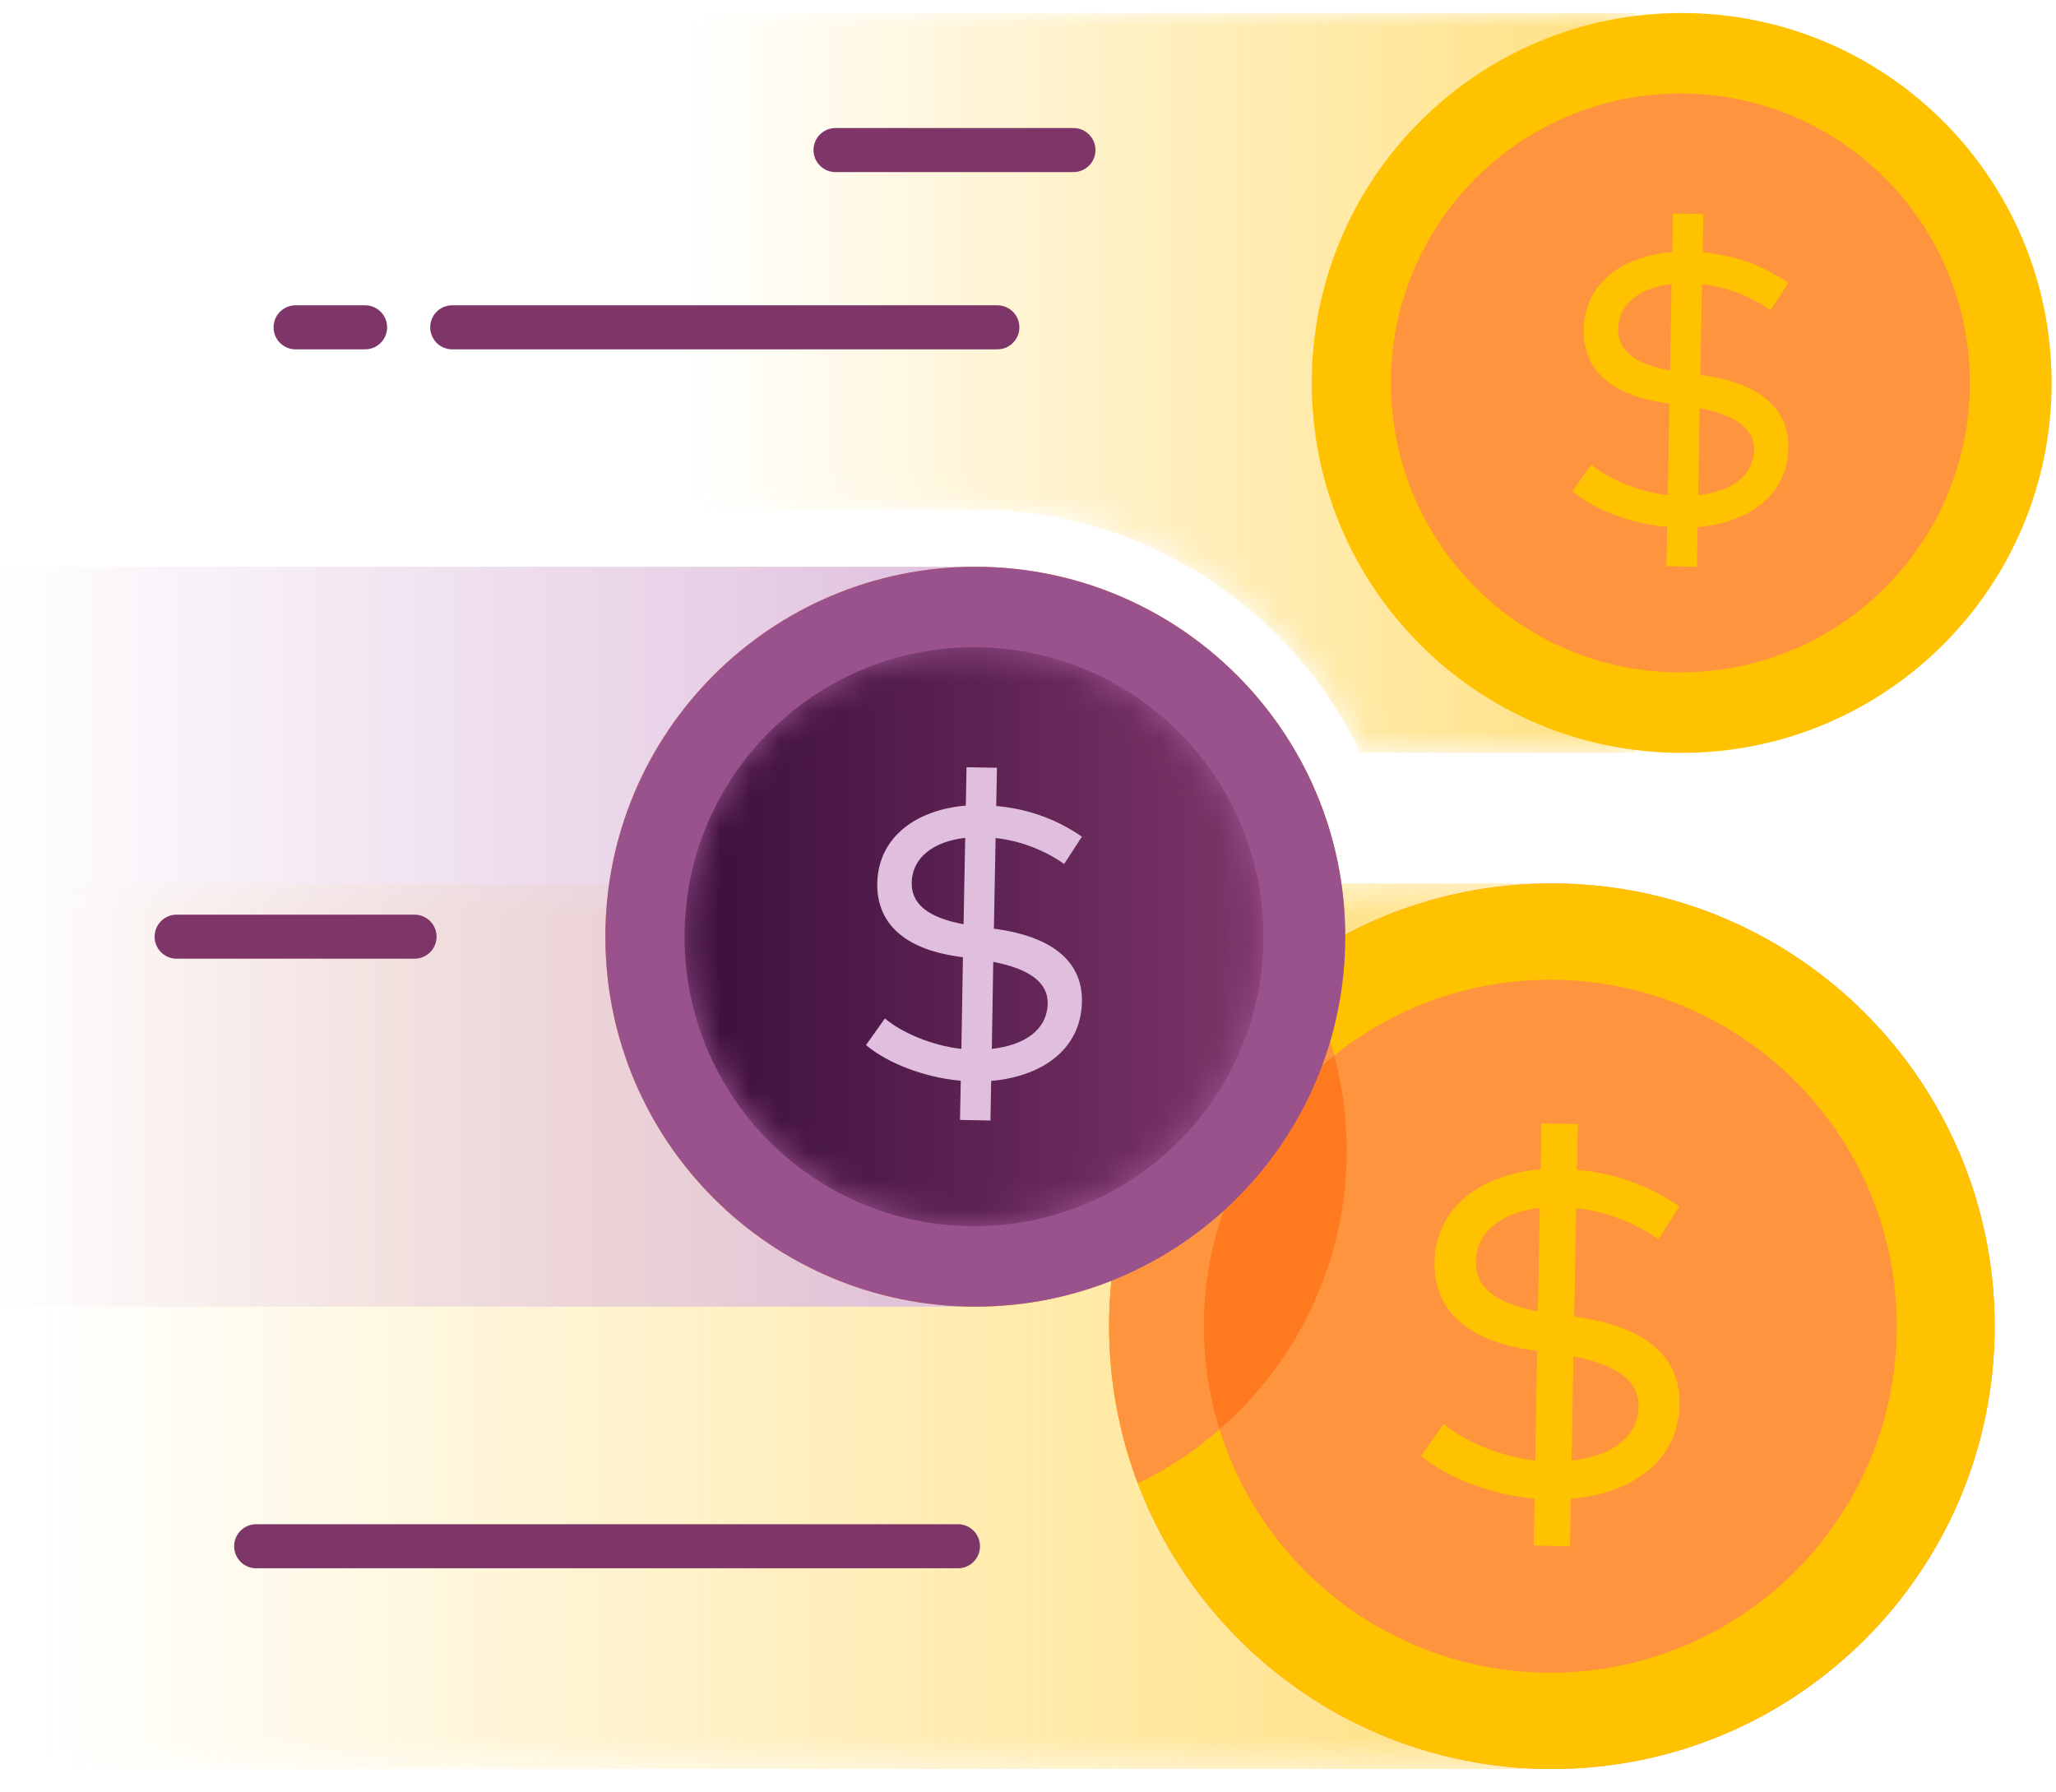 <?xml version="1.0" encoding="UTF-8"?>
<svg width="70px" height="61px" viewBox="0 0 70 61" version="1.1" xmlns="http://www.w3.org/2000/svg" xmlns:xlink="http://www.w3.org/1999/xlink">
    <!-- Generator: Sketch 57.1 (83088) - https://sketch.com -->
    <title>cash-icon</title>
    <desc>Created with Sketch.</desc>
    <defs>
        <polygon id="path-1" points="0.183 0.419 0.183 15.886 0.183 30.57 51.119 30.57 51.119 0.419"></polygon>
        <linearGradient x1="-0%" y1="50%" x2="100.001%" y2="50%" id="linearGradient-3">
            <stop stop-color="#FFC100" stop-opacity="0" offset="0%"></stop>
            <stop stop-color="#FFC100" stop-opacity="0.498" offset="100%"></stop>
        </linearGradient>
        <path d="M0.268,0.024 L0.268,16.932 L10.167,16.932 C15.945,16.932 20.946,20.321 23.289,25.214 L23.289,25.214 L32.662,25.214 L32.662,0.024 L0.268,0.024 Z" id="path-4"></path>
        <linearGradient x1="-0%" y1="50%" x2="100.001%" y2="50%" id="linearGradient-6">
            <stop stop-color="#FFC100" stop-opacity="0" offset="0%"></stop>
            <stop stop-color="#FFC100" stop-opacity="0.498" offset="100%"></stop>
        </linearGradient>
        <linearGradient x1="0%" y1="50%" x2="100%" y2="50%" id="linearGradient-7">
            <stop stop-color="#DFBFDD" stop-opacity="0" offset="0%"></stop>
            <stop stop-color="#DFBFDD" offset="100%"></stop>
        </linearGradient>
        <path d="M0.268,10.207 C0.268,15.65 4.68,20.062 10.123,20.062 L10.123,20.062 C15.566,20.062 19.979,15.65 19.979,10.207 L19.979,10.207 C19.979,4.764 15.566,0.352 10.123,0.352 L10.123,0.352 C4.68,0.352 0.268,4.764 0.268,10.207" id="path-8"></path>
        <linearGradient x1="-0.001%" y1="50%" x2="99.998%" y2="50%" id="linearGradient-10">
            <stop stop-color="#3A0E3B" offset="0%"></stop>
            <stop stop-color="#7E3669" offset="100%"></stop>
        </linearGradient>
    </defs>
    <g id="Page-1" stroke="none" stroke-width="1" fill="none" fill-rule="evenodd">
        <g id="Inbox---Message" transform="translate(-352, -103)">
            <g id="Group-26" transform="translate(323, 81)">
                <g id="cash-icon" transform="translate(29, 22)">
                    <g id="Group-3" transform="translate(1.329, 29.66)">
                        <mask id="mask-2" fill="white">
                            <use xlink:href="#path-1"></use>
                        </mask>
                        <g id="Clip-2"></g>
                        <polygon id="Fill-1" fill="url(#linearGradient-3)" mask="url(#mask-2)" points="0.183 0.419 0.183 15.886 0.183 30.57 51.119 30.57 51.119 0.419"></polygon>
                    </g>
                    <g id="Group-6" transform="translate(23.038, 0.419)">
                        <mask id="mask-5" fill="white">
                            <use xlink:href="#path-4"></use>
                        </mask>
                        <g id="Clip-5"></g>
                        <path d="M0.268,0.024 L0.268,16.932 L10.167,16.932 C15.945,16.932 20.946,20.321 23.289,25.214 L23.289,25.214 L32.662,25.214 L32.662,0.024 L0.268,0.024 Z" id="Fill-4" fill="url(#linearGradient-6)" mask="url(#mask-5)"></path>
                    </g>
                    <g id="Group-21" transform="translate(37.658, 0.419)">
                        <path d="M30.254,44.735 C30.254,53.061 23.505,59.81 15.179,59.81 C6.854,59.81 0.104,53.061 0.104,44.735 C0.104,36.409 6.854,29.659 15.179,29.659 C23.505,29.659 30.254,36.409 30.254,44.735" id="Fill-7" fill="#FF943F"></path>
                        <path d="M30.254,44.735 C30.254,53.061 23.505,59.81 15.179,59.81 C6.854,59.81 0.104,53.061 0.104,44.735 C0.104,36.409 6.854,29.659 15.179,29.659 C23.505,29.659 30.254,36.409 30.254,44.735" id="Fill-9" fill="#FFC200"></path>
                        <path d="M26.923,44.735 C26.923,51.25 21.641,56.531 15.126,56.531 C8.611,56.531 3.33,51.25 3.33,44.735 C3.33,38.22 8.611,32.938 15.126,32.938 C21.641,32.938 26.923,38.22 26.923,44.735" id="Fill-11" fill="#FF943F"></path>
                        <path d="M15.912,45.761 L15.852,49.307 C17.16,49.161 18.093,48.559 18.13,47.475 C18.155,46.587 17.358,46.041 15.912,45.761 L15.912,45.761 Z M14.702,44.229 L14.768,40.707 C13.485,40.853 12.625,41.497 12.589,42.508 C12.564,43.389 13.222,43.948 14.702,44.229 L14.702,44.229 Z M16.063,37.852 L16.033,39.409 C17.458,39.535 18.599,40.021 19.524,40.659 L18.801,41.77 C18.045,41.242 17.082,40.832 16.008,40.714 L15.938,44.407 L16.125,44.435 C18.044,44.717 19.586,45.578 19.525,47.436 C19.456,49.376 17.845,50.438 15.828,50.612 L15.797,52.226 L14.557,52.202 L14.588,50.604 C13.171,50.479 11.657,49.929 10.725,49.152 L11.496,48.066 C12.163,48.633 13.392,49.171 14.613,49.308 L14.675,45.574 L14.424,45.537 C12.521,45.256 11.135,44.348 11.186,42.514 C11.246,40.656 12.792,39.559 14.794,39.394 L14.823,37.829 L16.063,37.852 Z" id="Fill-13" fill="#FFC200"></path>
                        <path d="M32.193,12.619 C32.193,19.575 26.554,25.214 19.598,25.214 C12.642,25.214 7.003,19.575 7.003,12.619 C7.003,5.663 12.642,0.024 19.598,0.024 C26.554,0.024 32.193,5.663 32.193,12.619" id="Fill-15" fill="#FFC200"></path>
                        <path d="M29.409,12.619 C29.409,18.062 24.997,22.474 19.554,22.474 C14.111,22.474 9.698,18.062 9.698,12.619 C9.698,7.176 14.111,2.764 19.554,2.764 C24.997,2.764 29.409,7.176 29.409,12.619" id="Fill-17" fill="#FF943F"></path>
                        <path d="M20.21,13.476 L20.16,16.439 C21.253,16.317 22.033,15.814 22.064,14.908 C22.084,14.166 21.419,13.71 20.21,13.476 L20.21,13.476 Z M19.199,12.196 L19.255,9.253 C18.183,9.376 17.464,9.914 17.434,10.759 C17.414,11.494 17.963,11.962 19.199,12.196 L19.199,12.196 Z M20.336,6.869 L20.311,8.17 C21.502,8.274 22.455,8.681 23.228,9.214 L22.625,10.143 C21.992,9.701 21.188,9.359 20.291,9.26 L20.232,12.345 L20.388,12.368 C21.991,12.604 23.279,13.324 23.229,14.876 C23.171,16.497 21.825,17.384 20.14,17.529 L20.114,18.878 L19.078,18.858 L19.104,17.523 C17.92,17.419 16.655,16.958 15.877,16.31 L16.521,15.402 C17.078,15.876 18.105,16.325 19.125,16.44 L19.177,13.32 L18.966,13.289 C17.376,13.054 16.219,12.296 16.262,10.764 C16.312,9.211 17.604,8.296 19.276,8.157 L19.3,6.849 L20.336,6.869 Z" id="Fill-19" fill="#FFC200"></path>
                    </g>
                    <polygon id="Fill-22" fill="url(#linearGradient-7)" points="0 44.487 33.206 44.487 33.206 19.297 0 19.297"></polygon>
                    <g id="Group-32" transform="translate(20.38, 19.027)">
                        <path d="M25.421,12.865 C25.421,19.821 19.781,25.46 12.826,25.46 C5.87,25.46 0.231,19.821 0.231,12.865 C0.231,5.909 5.87,0.27 12.826,0.27 C19.781,0.27 25.421,5.909 25.421,12.865" id="Fill-24" fill="#FF943F"></path>
                        <path d="M17.382,26.127 C17.382,28.012 17.731,29.815 18.363,31.479 C22.57,29.439 25.472,25.128 25.472,20.139 C25.472,17.832 24.849,15.673 23.766,13.813 C19.905,16.543 17.382,21.039 17.382,26.127" id="Fill-26" fill="#FF943F"></path>
                        <path d="M20.608,26.127 C20.608,27.35 20.795,28.529 21.14,29.639 C23.792,27.329 25.472,23.932 25.472,20.139 C25.472,19.022 25.322,17.94 25.048,16.909 C22.343,19.07 20.608,22.395 20.608,26.127" id="Fill-28" fill="#FF791F"></path>
                        <path d="M25.421,12.865 C25.421,19.821 19.781,25.46 12.826,25.46 C5.87,25.46 0.231,19.821 0.231,12.865 C0.231,5.909 5.87,0.27 12.826,0.27 C19.781,0.27 25.421,5.909 25.421,12.865" id="Fill-30" fill="#99528C"></path>
                    </g>
                    <g id="Group-35" transform="translate(23.038, 21.685)">
                        <mask id="mask-9" fill="white">
                            <use xlink:href="#path-8"></use>
                        </mask>
                        <g id="Clip-34"></g>
                        <path d="M0.268,10.207 C0.268,15.65 4.68,20.062 10.123,20.062 L10.123,20.062 C15.566,20.062 19.979,15.65 19.979,10.207 L19.979,10.207 C19.979,4.764 15.566,0.352 10.123,0.352 L10.123,0.352 C4.68,0.352 0.268,4.764 0.268,10.207" id="Fill-33" fill="url(#linearGradient-10)" mask="url(#mask-9)"></path>
                    </g>
                    <g id="Group-48" transform="translate(5.759, 4.849)">
                        <path d="M28.058,27.899 L28.009,30.862 C29.101,30.74 29.881,30.237 29.912,29.331 C29.932,28.589 29.267,28.134 28.058,27.899 L28.058,27.899 Z M27.047,26.619 L27.103,23.677 C26.031,23.8 25.312,24.338 25.282,25.182 C25.261,25.918 25.811,26.385 27.047,26.619 L27.047,26.619 Z M28.184,21.292 L28.159,22.593 C29.35,22.698 30.303,23.104 31.076,23.637 L30.472,24.566 C29.84,24.124 29.036,23.782 28.138,23.683 L28.08,26.769 L28.236,26.792 C29.84,27.027 31.128,27.747 31.077,29.299 C31.02,30.92 29.674,31.807 27.988,31.952 L27.962,33.301 L26.926,33.281 L26.952,31.946 C25.768,31.842 24.503,31.382 23.725,30.733 L24.369,29.826 C24.926,30.299 25.953,30.749 26.973,30.863 L27.026,27.743 L26.815,27.712 C25.225,27.478 24.067,26.719 24.11,25.187 C24.16,23.635 25.452,22.719 27.124,22.58 L27.149,21.272 L28.184,21.292 Z" id="Fill-36" fill="#E0BFDE"></path>
                        <path d="M6.671,6.295 L4.305,6.295" id="Stroke-38" stroke="#7E3669" stroke-width="1.5" stroke-linecap="round" stroke-linejoin="round"></path>
                        <path d="M28.197,6.295 L9.638,6.295" id="Stroke-40" stroke="#7E3669" stroke-width="1.5" stroke-linecap="round" stroke-linejoin="round"></path>
                        <path d="M30.788,0.26 L22.688,0.26" id="Stroke-42" stroke="#7E3669" stroke-width="1.5" stroke-linecap="round" stroke-linejoin="round"></path>
                        <path d="M26.856,47.796 L2.963,47.796" id="Stroke-44" stroke="#7E3669" stroke-width="1.5" stroke-linecap="round" stroke-linejoin="round"></path>
                        <path d="M8.355,27.042 L0.255,27.042" id="Stroke-46" stroke="#7E3669" stroke-width="1.5" stroke-linecap="round" stroke-linejoin="round"></path>
                    </g>
                </g>
            </g>
        </g>
    </g>
</svg>